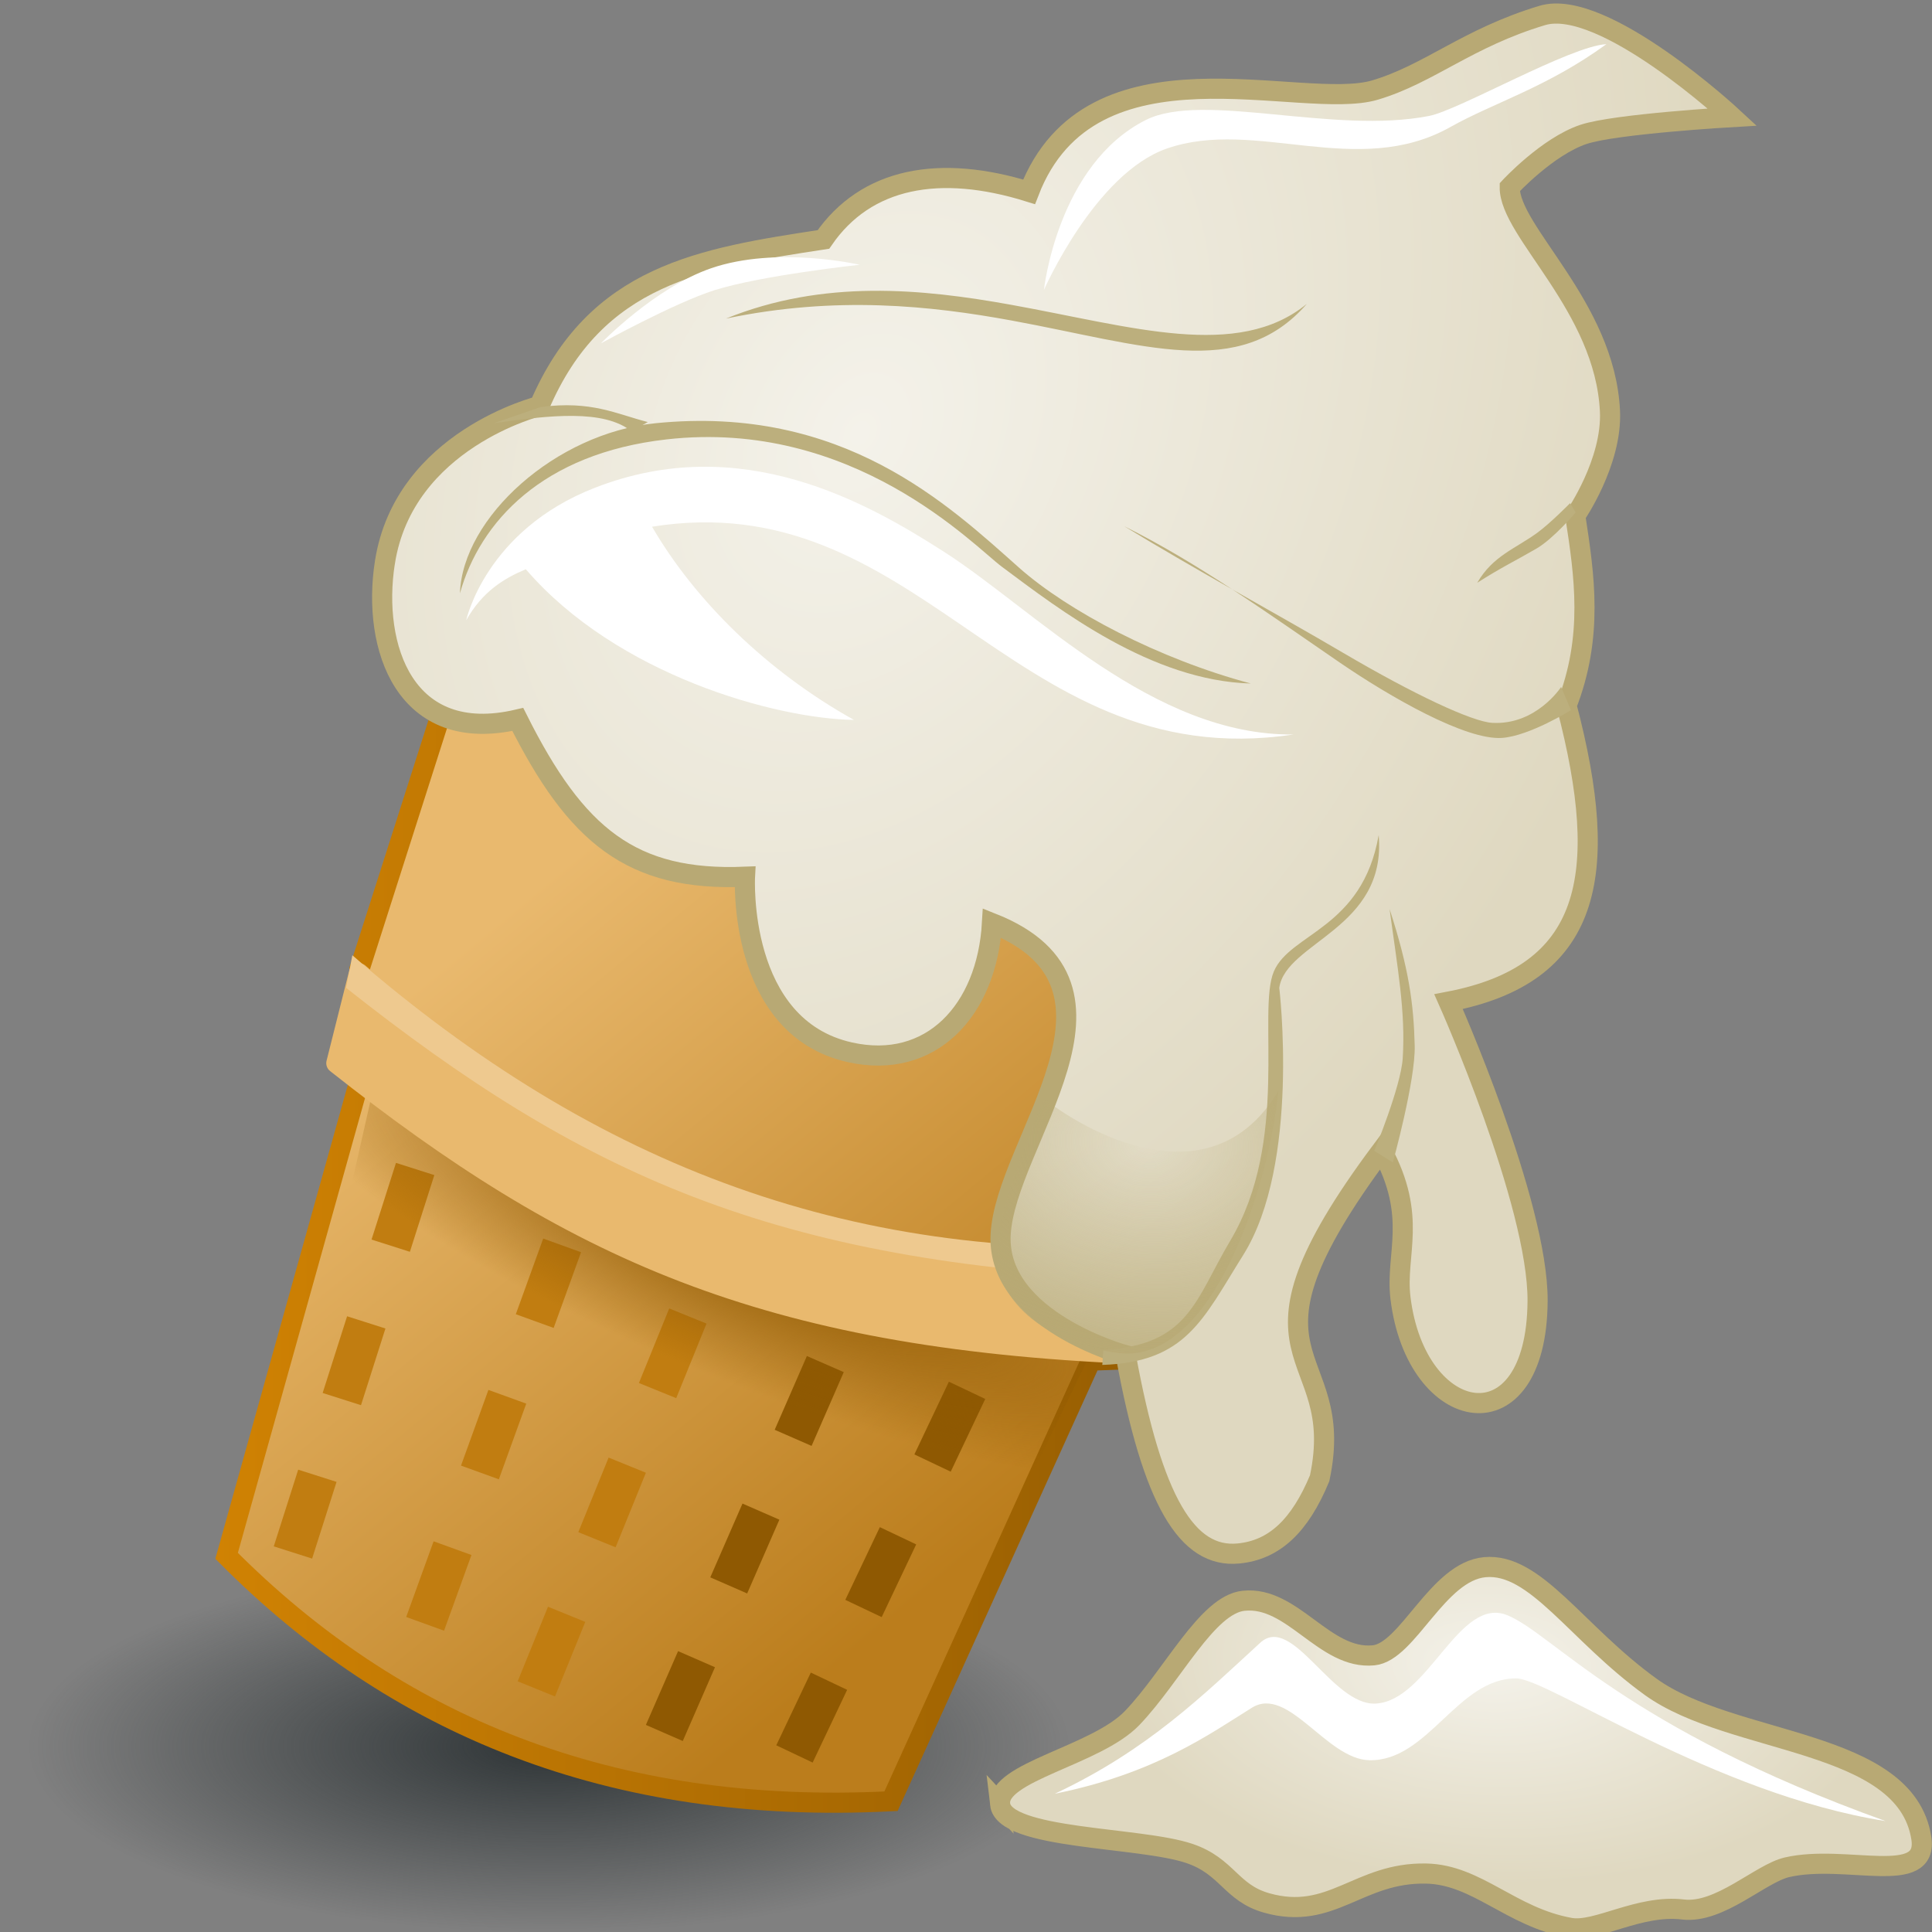 <?xml version="1.0" encoding="UTF-8" standalone="no"?>
<!-- Created with Inkscape (http://www.inkscape.org/) -->

<svg
   xmlns:dc="http://purl.org/dc/elements/1.1/"
   xmlns:cc="http://creativecommons.org/ns#"
   xmlns:rdf="http://www.w3.org/1999/02/22-rdf-syntax-ns#"
   xmlns:svg="http://www.w3.org/2000/svg"
   xmlns="http://www.w3.org/2000/svg"
   xmlns:xlink="http://www.w3.org/1999/xlink"
   xmlns:sodipodi="http://sodipodi.sourceforge.net/DTD/sodipodi-0.dtd"
   xmlns:inkscape="http://www.inkscape.org/namespaces/inkscape"
   width="48px"
   height="48px"
   id="svg31704"
   version="1.1"
   inkscape:version="0.48.4 r9939"
   sodipodi:docname="melt.svg">
  <rect width="100%" height="100%" fill="#808080" stroke="none"/>
  <defs
     id="defs31706">
    <linearGradient
       id="linearGradient32468">
      <stop
         style="stop-color:#b8a974;stop-opacity:0;"
         offset="0"
         id="stop32470" />
      <stop
         style="stop-color:#b8a974;stop-opacity:1;"
         offset="1"
         id="stop32472" />
    </linearGradient>
    <linearGradient
       inkscape:collect="always"
       id="linearGradient32458">
      <stop
         style="stop-color:#2e3436;stop-opacity:1;"
         offset="0"
         id="stop32460" />
      <stop
         style="stop-color:#2e3436;stop-opacity:0;"
         offset="1"
         id="stop32462" />
    </linearGradient>
    <linearGradient
       id="linearGradient32440">
      <stop
         style="stop-color:#d08203;stop-opacity:1;"
         offset="0"
         id="stop32442" />
      <stop
         style="stop-color:#8f5902;stop-opacity:1;"
         offset="1"
         id="stop32444" />
    </linearGradient>
    <linearGradient
       id="linearGradient32381">
      <stop
         style="stop-color:#e9b96e;stop-opacity:1;"
         offset="0"
         id="stop32383" />
      <stop
         style="stop-color:#bb7d1c;stop-opacity:1;"
         offset="1"
         id="stop32385" />
    </linearGradient>
    <linearGradient
       inkscape:collect="always"
       id="linearGradient32371">
      <stop
         style="stop-color:#8f5902;stop-opacity:1;"
         offset="0"
         id="stop32373" />
      <stop
         style="stop-color:#8f5902;stop-opacity:0;"
         offset="1"
         id="stop32375" />
    </linearGradient>
    <linearGradient
       id="linearGradient32334">
      <stop
         style="stop-color:#f4f2ea;stop-opacity:1;"
         offset="0"
         id="stop32336" />
      <stop
         style="stop-color:#dfd8c0;stop-opacity:1;"
         offset="1"
         id="stop32338" />
    </linearGradient>
    <radialGradient
       inkscape:collect="always"
       xlink:href="#linearGradient32334"
       id="radialGradient32340"
       cx="19.962"
       cy="19.105"
       fx="19.962"
       fy="19.105"
       r="15.101"
       gradientTransform="matrix(1.079,0.75,-0.95,1.532,17.983,-33.477)"
       gradientUnits="userSpaceOnUse" />
    <radialGradient
       inkscape:collect="always"
       xlink:href="#linearGradient32371"
       id="radialGradient32379"
       cx="19.147"
       cy="28.816"
       fx="19.147"
       fy="28.816"
       r="8.786"
       gradientTransform="matrix(1.381,0.562,-0.13,0.358,-4.156,9.854)"
       gradientUnits="userSpaceOnUse" />
    <linearGradient
       inkscape:collect="always"
       xlink:href="#linearGradient32381"
       id="linearGradient32387"
       x1="13.143"
       y1="24.48"
       x2="24.179"
       y2="37.837"
       gradientUnits="userSpaceOnUse"
       gradientTransform="matrix(1.138,0,0,1.138,-3.721,-4.107)" />
    <radialGradient
       inkscape:collect="always"
       xlink:href="#linearGradient32334-5"
       id="radialGradient32340-8"
       cx="56.367"
       cy="24.792"
       fx="56.367"
       fy="24.792"
       r="15.101"
       gradientTransform="matrix(0.656,0.028,-0.015,0.359,0.456,30.896)"
       gradientUnits="userSpaceOnUse" />
    <linearGradient
       id="linearGradient32334-5">
      <stop
         style="stop-color:#f4f2ea;stop-opacity:1;"
         offset="0"
         id="stop32336-8" />
      <stop
         style="stop-color:#dfd8c0;stop-opacity:1;"
         offset="1"
         id="stop32338-7" />
    </linearGradient>
    <radialGradient
       r="15.101"
       fy="19.453"
       fx="27.713"
       cy="19.453"
       cx="27.713"
       gradientTransform="matrix(0.66,0.474,-0.939,1.308,16.06,-23.688)"
       gradientUnits="userSpaceOnUse"
       id="radialGradient32410"
       xlink:href="#linearGradient32334-5"
       inkscape:collect="always" />
    <linearGradient
       inkscape:collect="always"
       xlink:href="#linearGradient32440"
       id="linearGradient32446"
       x1="6.135"
       y1="31.355"
       x2="31.608"
       y2="31.355"
       gradientUnits="userSpaceOnUse"
       gradientTransform="matrix(1.032,0,0,1.032,-0.96,-1.538)" />
    <radialGradient
       inkscape:collect="always"
       xlink:href="#linearGradient32458"
       id="radialGradient32464"
       cx="12.778"
       cy="42.722"
       fx="12.778"
       fy="42.722"
       r="12.223"
       gradientTransform="matrix(1,0,0,0.357,0,27.452)"
       gradientUnits="userSpaceOnUse" />
    <radialGradient
       inkscape:collect="always"
       xlink:href="#linearGradient32468"
       id="radialGradient32474"
       cx="29.022"
       cy="28.958"
       fx="29.022"
       fy="28.958"
       r="3.581"
       gradientTransform="matrix(2.646,0.177,-0.117,1.962,-44.867,-33.532)"
       gradientUnits="userSpaceOnUse" />
  </defs>
  <sodipodi:namedview
     id="base"
     pagecolor="#ffffff"
     bordercolor="#666666"
     borderopacity="1.0"
     inkscape:pageopacity="0.0"
     inkscape:pageshadow="2"
     inkscape:zoom="19.79899"
     inkscape:cx="15.969766"
     inkscape:cy="24.20716"
     inkscape:current-layer="layer1"
     showgrid="true"
     inkscape:grid-bbox="true"
     inkscape:document-units="px"
     inkscape:window-width="2560"
     inkscape:window-height="1496"
     inkscape:window-x="-8"
     inkscape:window-y="-8"
     inkscape:window-maximized="1" />
  <g
     id="layer1"
     inkscape:label="Layer 1"
     inkscape:groupmode="layer">
    <path
       sodipodi:type="arc"
       style="color:#000000;fill:url(#radialGradient32464);fill-opacity:1;fill-rule:nonzero;stroke:none;stroke-width:1;marker:none;visibility:visible;display:inline;overflow:visible;enable-background:accumulate"
       id="path32448"
       sodipodi:cx="12.77843"
       sodipodi:cy="42.721954"
       sodipodi:rx="12.222846"
       sodipodi:ry="4.3689098"
       d="m 25.001,42.722 a 12.223,4.369 0 1 1 -24.446,0 12.223,4.369 0 1 1 24.446,0 z"
       transform="matrix(1.058,0,0,1.058,0.121,-1.79)" />
    <path
       style="color:#000000;fill:url(#linearGradient32387);fill-opacity:1;stroke:url(#linearGradient32446);stroke-width:0.5;stroke-linecap:butt;stroke-linejoin:miter;stroke-miterlimit:4;stroke-opacity:1;stroke-dasharray:none;stroke-dashoffset:0;marker:none;visibility:visible;display:inline;overflow:visible;enable-background:accumulate"
       d="m 11.079,17.355 -2.15,6.731 -0.037,2.9 -3.262,11.668 c 4.164,4.194 9.526,6.453 16.507,6.097 l 4.966,-10.946 0.869,-0.034 3.435,-6.417 -9.026,-10.487 z"
       id="path32318"
       inkscape:connector-curvature="0"
       sodipodi:nodetypes="cccccccccc" />
    <path
       inkscape:connector-curvature="0"
       id="path32436"
       d="m 16.505,43.055 4.845,-11.101"
       style="fill:none;stroke:#8f5902;stroke-width:1;stroke-linecap:butt;stroke-linejoin:miter;stroke-miterlimit:4;stroke-opacity:1;stroke-dasharray:2, 2;stroke-dashoffset:0"
       sodipodi:nodetypes="cc" />
    <path
       inkscape:connector-curvature="0"
       id="path32432"
       d="M 10.562,40.344 14.397,29.751"
       style="fill:none;stroke:#c17d11;stroke-width:1;stroke-linecap:butt;stroke-linejoin:miter;stroke-miterlimit:4;stroke-opacity:1;stroke-dasharray:2, 2;stroke-dashoffset:0"
       sodipodi:nodetypes="cc" />
    <path
       style="fill:none;stroke:#8f5902;stroke-width:1;stroke-linecap:butt;stroke-linejoin:miter;stroke-miterlimit:4;stroke-opacity:1;stroke-dasharray:2, 2;stroke-dashoffset:0"
       d="m 19.738,43.576 4.949,-10.425"
       id="path32438"
       inkscape:connector-curvature="0"
       sodipodi:nodetypes="cc" />
    <path
       style="fill:none;stroke:#c17d11;stroke-width:1;stroke-linecap:butt;stroke-linejoin:miter;stroke-miterlimit:4;stroke-opacity:1;stroke-dasharray:2, 2;stroke-dashoffset:0"
       d="M 7.278,38.571 10.911,27.171"
       id="path32430"
       inkscape:connector-curvature="0"
       sodipodi:nodetypes="cc" />
    <path
       style="fill:none;stroke:#c17d11;stroke-width:1;stroke-linecap:butt;stroke-linejoin:miter;stroke-miterlimit:4;stroke-opacity:1;stroke-dasharray:2, 2;stroke-dashoffset:0"
       d="M 13.325,41.96 17.857,30.809"
       id="path32434"
       inkscape:connector-curvature="0"
       sodipodi:nodetypes="cc" />
    <path
       style="fill:url(#radialGradient32379);fill-opacity:1;stroke:none"
       d="m 9.362,26.653 -0.653,2.886 c 4.696,4.149 10.361,5.939 16.994,6.957 l 1.448,-2.985 C 21.732,33.292 15.676,31.549 9.362,26.653 z"
       id="path32361"
       inkscape:connector-curvature="0"
       sodipodi:nodetypes="ccccc" />
    <path
       style="color:#000000;fill:#e9b96e;fill-opacity:1;fill-rule:nonzero;stroke:#e9b96e;stroke-width:0.5;stroke-linecap:butt;stroke-linejoin:round;stroke-miterlimit:4;stroke-opacity:1;stroke-dasharray:none;stroke-dashoffset:0;marker:none;visibility:visible;display:inline;overflow:visible;enable-background:accumulate"
       d="M 8.356,26.414 8.917,24.18 C 15.006,29.466 21.441,31.885 29.439,31.374 L 28.146,33.636 C 18.953,33.251 14.178,31.018 8.356,26.414 z"
       id="path32326"
       inkscape:connector-curvature="0"
       sodipodi:nodetypes="ccccc" />
    <path
       sodipodi:nodetypes="ccccc"
       inkscape:connector-curvature="0"
       id="path32389"
       d="m 8.6,24.544 0.154,-0.811 c 6.09,5.286 12.524,7.705 20.522,7.194 l -0.886,0.839 C 19.197,31.381 14.422,29.149 8.6,24.544 z"
       style="color:#000000;fill:#eec98f;fill-opacity:1;fill-rule:nonzero;stroke:none;stroke-width:0.5;marker:none;visibility:visible;display:inline;overflow:visible;enable-background:accumulate" />
    <path
       style="fill:url(#radialGradient32340);fill-opacity:1;stroke:#b8a974;stroke-width:0.5;stroke-linecap:butt;stroke-linejoin:miter;stroke-miterlimit:4;stroke-opacity:1;stroke-dasharray:none"
       d="m 9.563,13.973 c 0.475,-3.056 3.838,-3.885 3.838,-3.885 1.396,-3.279 4.038,-3.678 7.057,-4.139 1.059,-1.541 2.888,-1.875 5.109,-1.183 1.535,-3.982 6.763,-1.985 8.595,-2.529 1.351,-0.401 2.29,-1.292 4.156,-1.853 1.514,-0.455 4.723,2.524 4.723,2.524 0,0 -2.909,0.168 -3.697,0.43 -0.898,0.299 -1.835,1.313 -1.835,1.313 -0.011,1.105 2.364,2.958 2.49,5.559 0.062,1.271 -0.862,2.604 -0.862,2.604 0.231,1.5 0.452,3.002 -0.217,4.714 1.12,4.272 0.592,6.683 -2.931,7.358 0,0 2.228,5.004 2.212,7.439 -0.024,3.663 -3.021,3.109 -3.407,-0.081 -0.132,-1.091 0.437,-2.003 -0.466,-3.665 -4.037,5.406 -0.82,4.792 -1.542,8.149 -0.491,1.182 -1.125,1.783 -2.019,1.868 -1.268,0.12 -2.133,-1.285 -2.797,-4.924 0,0 -3.201,-0.863 -3.11,-2.98 0.1,-2.322 3.751,-6.187 -0.214,-7.759 -0.126,2.181 -1.524,3.657 -3.526,3.212 -2.811,-0.624 -2.611,-4.362 -2.611,-4.362 -2.819,0.114 -4.194,-1.015 -5.645,-3.909 -2.809,0.658 -3.629,-1.797 -3.302,-3.899 z"
       id="path31723"
       inkscape:connector-curvature="0"
       sodipodi:nodetypes="scccsscscscccssccscscsccs" />
    <path
       style="color:#000000;fill:#bcaf7d;fill-opacity:1;stroke:none;stroke-width:0.1;marker:none;visibility:visible;display:inline;overflow:visible;enable-background:accumulate"
       d="m 18.037,7.915 c 2.425,-0.981 4.862,-0.744 7.093,-0.341 2.996,0.541 5.619,1.382 7.339,-0.025 C 30.792,9.474 28.421,8.566 25.132,7.963 23.126,7.596 20.778,7.342 18.037,7.915 z"
       id="path32233"
       inkscape:connector-curvature="0"
       sodipodi:nodetypes="cscsc" />
    <path
       style="color:#000000;fill:#bcaf7d;fill-opacity:1;stroke:none;stroke-width:0.1;marker:none;visibility:visible;display:inline;overflow:visible;enable-background:accumulate"
       d="m 13.435,10.112 c 1.261,-0.165 1.872,0.172 2.66,0.374 l -0.407,0.23 c -0.684,-0.55 -2.025,-0.404 -3.42,-0.201 z"
       id="path32252"
       inkscape:connector-curvature="0"
       sodipodi:nodetypes="ccccc" />
    <path
       style="color:#000000;fill:#bcaf7d;fill-opacity:1;stroke:none;stroke-width:0.1;marker:none;visibility:visible;display:inline;overflow:visible;enable-background:accumulate"
       d="m 11.427,14.74 c 0.064,-1.879 2.375,-3.975 4.858,-4.225 4.667,-0.469 7.288,2.041 9.038,3.593 1.212,1.075 3.472,2.266 5.754,2.874 -2.467,-0.069 -4.745,-1.827 -6.188,-2.903 -0.689,-0.514 -3.69,-3.689 -8.332,-3.162 -3.081,0.35 -4.631,2.049 -5.13,3.823 z"
       id="path32260"
       inkscape:connector-curvature="0"
       sodipodi:nodetypes="csscssc" />
    <path
       style="color:#000000;fill:#bcaf7d;fill-opacity:1;stroke:none;stroke-width:0.1;marker:none;visibility:visible;display:inline;overflow:visible;enable-background:accumulate"
       d="m 27.413,33.537 c 2.127,-0.113 2.281,-1.248 3.152,-2.711 1.486,-2.494 0.664,-5.692 1.082,-6.687 0.403,-0.96 2.198,-1.06 2.606,-3.391 0.203,2.324 -2.306,2.654 -2.47,3.794 0,0 0.527,4.371 -0.896,6.639 -1.005,1.603 -1.414,2.661 -3.501,2.73 z"
       id="path32268"
       inkscape:connector-curvature="0"
       sodipodi:nodetypes="csscsscc" />
    <path
       style="color:#000000;fill:#bcaf7d;fill-opacity:1;stroke:none;stroke-width:0.1;marker:none;visibility:visible;display:inline;overflow:visible;enable-background:accumulate"
       d="m 34.144,28.593 0.461,0.287 c 0,0 0.565,-2.037 0.543,-2.903 -0.026,-1.043 -0.145,-1.917 -0.624,-3.391 0.197,1.47 0.4,2.547 0.326,3.708 -0.045,0.705 -0.706,2.299 -0.706,2.299 z"
       id="path32276"
       inkscape:connector-curvature="0"
       sodipodi:nodetypes="ccscsc" />
    <path
       sodipodi:nodetypes="ccscsc"
       inkscape:connector-curvature="0"
       id="path32284"
       d="m 39.008,12.502 0.139,0.229 c 0,0 -0.547,0.651 -0.975,0.899 -0.515,0.299 -0.865,0.463 -1.47,0.848 0.39,-0.67 0.943,-0.843 1.488,-1.239 0.331,-0.241 0.817,-0.737 0.817,-0.737 z"
       style="color:#000000;fill:#bcaf7d;fill-opacity:1;stroke:none;stroke-width:0.1;marker:none;visibility:visible;display:inline;overflow:visible;enable-background:accumulate" />
    <path
       style="color:#000000;fill:#bcaf7d;fill-opacity:1;stroke:none;stroke-width:0.1;marker:none;visibility:visible;display:inline;overflow:visible;enable-background:accumulate"
       d="m 38.785,17.068 c 0,0 -0.614,0.951 -1.71,0.891 -0.493,-0.027 -1.93,-0.695 -3.718,-1.747 -1.639,-0.964 -3.595,-2.021 -5.428,-3.139 1.859,0.924 3.644,2.215 5.357,3.388 1.23,0.843 3.132,1.938 4.034,1.872 0.685,-0.05 1.71,-0.69 1.71,-0.69 z"
       id="path32286"
       inkscape:connector-curvature="0"
       sodipodi:nodetypes="csscsscc" />
    <path
       style="color:#000000;fill:#ffffff;fill-opacity:1;stroke:none;stroke-width:0.1;marker:none;visibility:visible;display:inline;overflow:visible;enable-background:accumulate"
       d="m 11.583,15.41 c 0,0 0.48,-2.232 3.193,-3.29 3.633,-1.418 6.763,0.359 8.694,1.6 2.237,1.437 5.175,4.565 8.666,4.528 -3.576,0.538 -5.913,-1.121 -8.249,-2.717 -2.212,-1.512 -4.424,-2.967 -7.687,-2.445 1.059,1.825 2.856,3.598 5.017,4.8 -1.946,-0.03 -5.891,-1.113 -8.153,-3.743 -0.554,0.232 -1.079,0.557 -1.482,1.268 z"
       id="path32294"
       inkscape:connector-curvature="0"
       sodipodi:nodetypes="csscscccc" />
    <path
       style="color:#000000;fill:#ffffff;fill-opacity:1;stroke:none;stroke-width:0.1;marker:none;visibility:visible;display:inline;overflow:visible;enable-background:accumulate"
       d="m 25.936,7.206 c 0,0 0.333,-3.121 2.534,-4.226 1.414,-0.71 4.658,0.369 7.038,-0.1 0.742,-0.146 3.507,-1.737 4.403,-1.783 -1.48,1.075 -2.786,1.447 -3.879,2.06 -2.315,1.299 -4.835,-0.231 -7.038,0.532 -1.79,0.62 -3.059,3.517 -3.059,3.517 z"
       id="path32302"
       inkscape:connector-curvature="0"
       sodipodi:nodetypes="csscssc" />
    <path
       style="color:#000000;fill:#ffffff;fill-opacity:1;stroke:none;stroke-width:0.1;marker:none;visibility:visible;display:inline;overflow:visible;enable-background:accumulate"
       d="m 14.928,8.532 c 0,0 1.342,-1.388 2.741,-1.868 1.636,-0.562 3.691,-0.086 3.691,-0.086 0,0 -2.441,0.263 -3.61,0.632 -0.986,0.312 -2.823,1.322 -2.823,1.322 z"
       id="path32310"
       inkscape:connector-curvature="0"
       sodipodi:nodetypes="cscsc" />
    <path
       style="color:#000000;fill:url(#radialGradient32340-8);fill-opacity:1;fill-rule:nonzero;stroke:#b8a974;stroke-width:0.5;stroke-linecap:butt;stroke-linejoin:miter;stroke-miterlimit:4;stroke-opacity:1;stroke-dasharray:none;stroke-dashoffset:0;marker:none;visibility:visible;display:inline;overflow:visible;enable-background:accumulate"
       d="m 24.847,44.827 c 0.101,0.878 3.466,0.803 4.702,1.221 0.947,0.32 1.031,0.979 1.919,1.23 1.618,0.458 2.281,-0.764 3.962,-0.73 1.269,0.025 2.103,1.084 3.581,1.349 0.659,0.118 1.706,-0.587 2.806,-0.456 0.908,0.108 1.92,-0.896 2.58,-1.049 1.462,-0.339 3.531,0.498 3.337,-0.73 -0.392,-2.472 -4.696,-2.289 -6.725,-3.754 -1.853,-1.338 -2.858,-3.088 -4.119,-2.972 -1.176,0.108 -1.913,2.106 -2.763,2.19 -1.223,0.12 -2.01,-1.486 -3.232,-1.355 -0.908,0.097 -1.757,1.857 -2.766,2.912 -0.896,0.937 -3.374,1.339 -3.281,2.145 z"
       id="path32393"
       inkscape:connector-curvature="0"
       sodipodi:nodetypes="ssssssssssssss" />
    <path
       style="fill:#ffffff;fill-opacity:1;stroke:none"
       d="m 26.202,44.567 c 2.321,-1.089 3.697,-2.46 5.109,-3.754 0.797,-0.73 1.788,1.567 2.867,1.512 1.314,-0.068 2.073,-2.702 3.284,-2.19 1.154,0.488 2.915,2.786 9.384,5.109 -4.249,-0.668 -8.389,-3.542 -9.176,-3.545 -1.459,-0.005 -2.191,2.064 -3.649,2.033 -1.066,-0.022 -2.015,-1.867 -2.92,-1.303 -1.048,0.653 -2.402,1.635 -4.901,2.137 z"
       id="path32428"
       inkscape:connector-curvature="0"
       sodipodi:nodetypes="cssscsssc" />
    <path
       style="fill:url(#radialGradient32474);fill-opacity:1;stroke:none"
       d="m 25.954,27.312 c 1.327,1.015 4.229,2.432 5.808,-0.209 -0.222,2.293 -1.606,6.752 -3.937,6.517 -1.029,-0.104 -2.898,-0.773 -3.034,-2.318 -0.116,-1.316 1.164,-3.99 1.164,-3.99 z"
       id="path32466"
       inkscape:connector-curvature="0"
       sodipodi:nodetypes="ccssc" />
  </g>
</svg>
